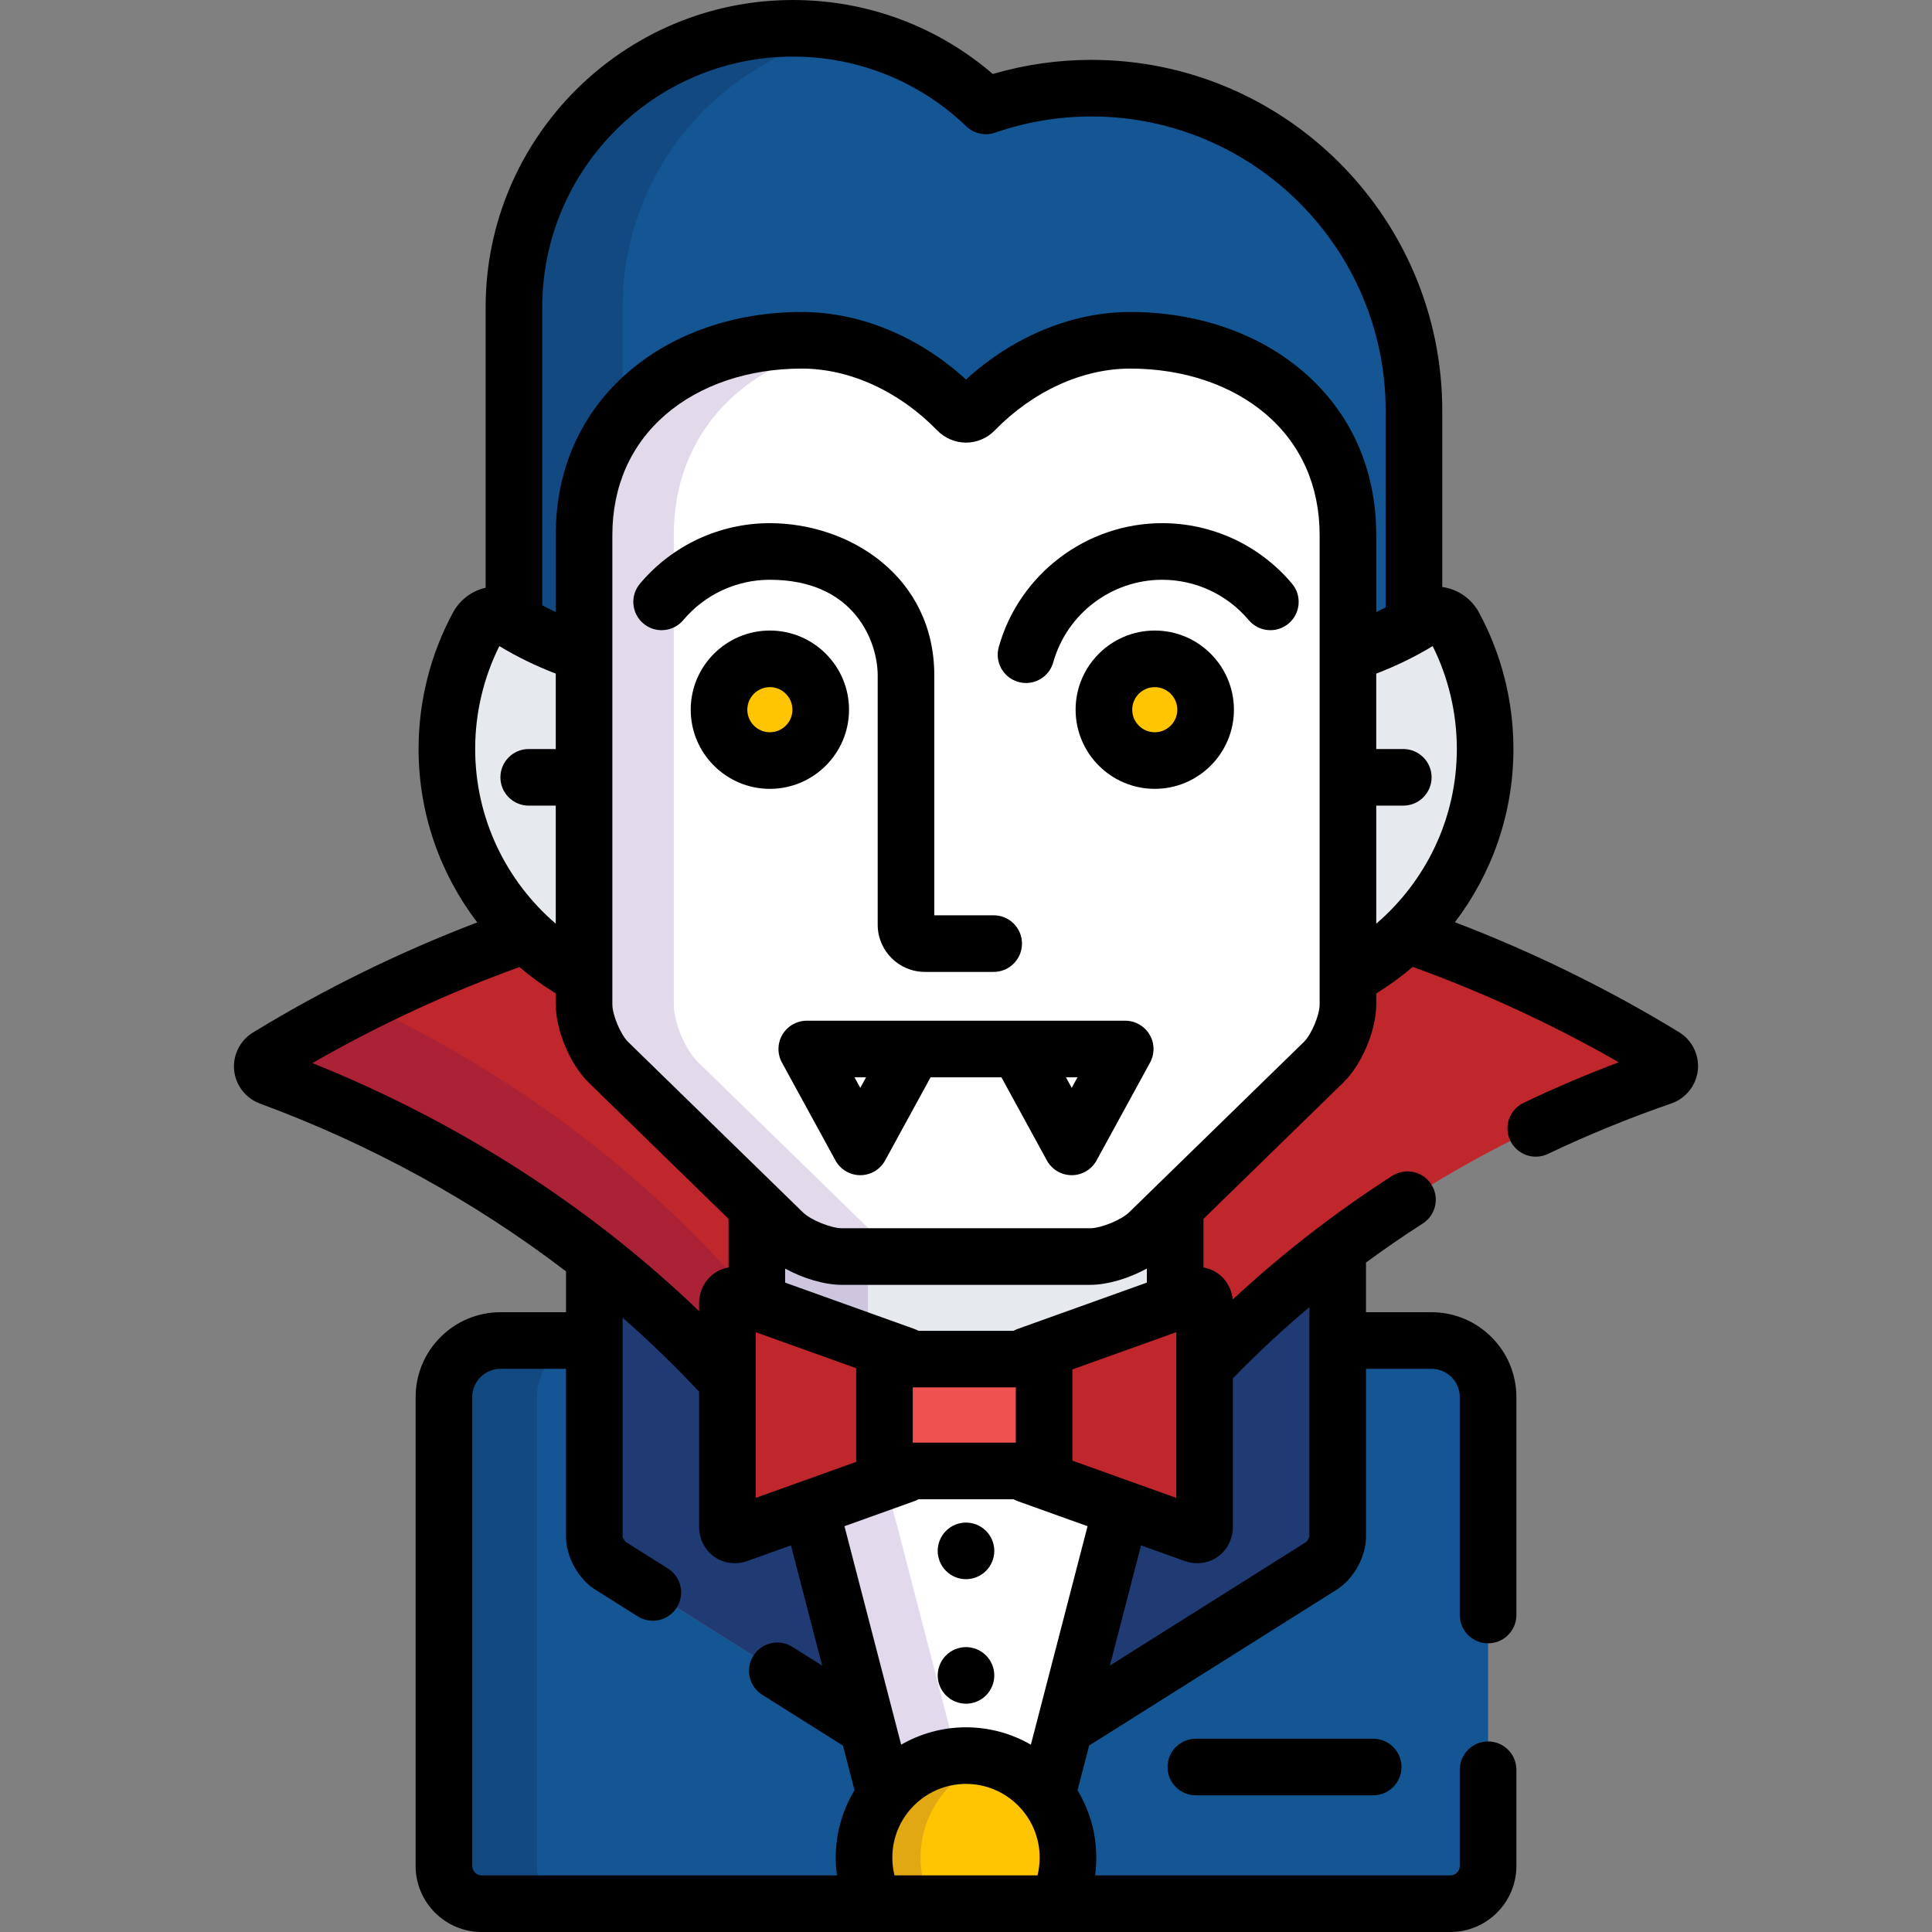 <?xml version="1.0" encoding="iso-8859-1"?>
<!-- Generator: Adobe Illustrator 19.0.0, SVG Export Plug-In . SVG Version: 6.00 Build 0)  -->
<svg version="1.1" id="Capa_1" xmlns="http://www.w3.org/2000/svg" xmlns:xlink="http://www.w3.org/1999/xlink" x="0px" y="0px"
	 viewBox="0 0 512 512" style="enable-background:new 0 0 512 512;" xml:space="preserve">
<rect x="0" y="0" width="512" height="512" fill="#808080" stroke="none"/>
<g>
	<path style="fill:#135693;" d="M234.567,475.83l-4.671-17.998l-68.164-42.918c-2.327-1.465-4.231-4.914-4.231-7.664v-52h-24.857
		c-8.25,0-15,6.75-15,15V494.5c0,5.5,4.5,10,10,10h104.259c-1.865-3.671-2.924-7.821-2.924-12.221
		C228.978,486.088,231.065,480.387,234.567,475.83z"/>
	<path style="fill:#135693;" d="M289.234,23.366c-9.794,0-19.192,1.67-27.955,4.701C247.997,15.337,229.988,7.5,210.138,7.5
		c-40.837,0-73.942,33.105-73.942,73.942v83.337c5.675,3.458,11.934,6.293,18.586,8.456v-31.431c0-15.19,5.786-28.202,16.732-37.629
		c10.48-9.025,25.034-13.996,40.979-13.996c14.679,0,29.73,6.811,41.296,18.684c0.581,0.598,1.379,0.934,2.212,0.934
		s1.631-0.336,2.213-0.934c11.565-11.873,26.617-18.684,41.296-18.684c15.944,0,30.497,4.971,40.979,13.996
		c10.946,9.427,16.731,22.438,16.731,37.629v31.431c6.229-2.025,12.116-4.637,17.499-7.799V108.85
		C374.718,61.639,336.445,23.366,289.234,23.366z"/>
</g>
<path style="opacity:0.15;fill:#0C0119;enable-background:new    ;" d="M154.781,141.804c0-11.813,3.515-22.299,10.219-30.815
	V81.442c0-35.914,25.608-65.837,59.558-72.532c-4.664-0.924-9.484-1.41-14.42-1.41c-40.837,0-73.942,33.105-73.942,73.942v83.337
	c5.675,3.458,11.934,6.293,18.586,8.456L154.781,141.804L154.781,141.804z"/>
<path style="fill:#135693;" d="M379.357,355.25H354.5v52c0,2.75-1.904,6.199-4.231,7.664l-68.152,42.91l-4.674,18.018
	c-0.001-0.002-0.003-0.004-0.004-0.006c3.499,4.556,5.584,10.254,5.584,16.443c0,4.4-1.058,8.55-2.924,12.221h104.259
	c5.5,0,10-4.5,10-10V370.25C394.357,362,387.607,355.25,379.357,355.25z"/>
<g style="opacity:0.15;">
	<path style="fill:#0C0119;" d="M142.285,494.5V370.25c0-8.25,6.75-15,15-15h-24.643c-8.25,0-15,6.75-15,15V494.5
		c0,5.5,4.5,10,10,10h24.643C146.785,504.5,142.285,500,142.285,494.5z"/>
</g>
<g>
	<path style="fill:#203A74;" d="M319.229,362.203v42.408c0,1.65-1.271,2.544-2.824,1.988l-19.211-6.886l-15.076,58.111l68.152-42.91
		c2.327-1.465,4.231-4.914,4.231-7.664v-76.433C341.779,340.399,329.965,350.897,319.229,362.203z"/>
	<path style="fill:#203A74;" d="M214.811,399.711l-19.214,6.888c-1.553,0.557-2.824-0.338-2.824-1.988v-38.755
		c-10.705-11.702-22.522-22.612-35.272-32.611v74.004c0,2.75,1.904,6.199,4.231,7.664l68.164,42.918L214.811,399.711z"/>
</g>
<g>
	<path style="fill:#C0272D;" d="M161.231,281.505c-3.437-3.35-6.45-10.502-6.45-15.306v-7.251
		c-5.655-3.021-10.835-6.817-15.408-11.236c-23.791,8.27-46.741,19.076-68.438,32.32c-0.982,0.599-1.535,1.707-1.424,2.852
		c0.112,1.145,0.869,2.125,1.948,2.523c47.317,17.449,89.275,45.427,121.312,80.449v-20.467c0-1.65,1.271-2.544,2.824-1.988
		l4.975,1.783v-25.326l6.992,6.817L161.231,281.505z"/>
	<path style="fill:#C0272D;" d="M441.065,279.939c-21.686-13.223-44.624-24.009-68.398-32.265
		c-4.583,4.436-9.776,8.245-15.448,11.274v7.251c0,4.804-3.014,11.956-6.45,15.306l-39.34,38.354v25.325l4.976-1.783
		c1.553-0.557,2.824,0.338,2.824,1.988v16.814c32.203-33.909,74.042-60.603,121.25-76.867c1.1-0.378,1.881-1.358,2.006-2.513
		C442.609,281.668,442.057,280.544,441.065,279.939z"/>
</g>
<g style="opacity:0.15;">
	<path style="fill:#330068;" d="M192.773,345.389c0-1.65,1.271-2.544,2.824-1.988l4.749,1.702
		c-27.395-32.747-63.221-59.979-104.113-79.122c-8.597,4.331-17.04,9.011-25.297,14.051c-0.982,0.599-1.535,1.707-1.424,2.852
		c0.112,1.145,0.869,2.125,1.948,2.523c47.317,17.449,89.275,45.427,121.312,80.449v-20.467H192.773z"/>
</g>
<g>
	<path style="fill:#FFFFFF;" d="M223.099,332.999c-4.821,0-12.08-2.955-15.535-6.323l-46.332-45.171
		c-3.437-3.35-6.45-10.502-6.45-15.306V141.804c0-15.19,5.786-28.202,16.732-37.629c10.48-9.025,25.034-13.996,40.979-13.996
		c14.679,0,29.73,6.811,41.296,18.684c0.581,0.598,1.379,0.934,2.212,0.934s1.631-0.336,2.213-0.934
		c11.565-11.873,26.617-18.684,41.296-18.684c15.944,0,30.497,4.971,40.979,13.996c10.946,9.427,16.731,22.438,16.731,37.629
		v124.395c0,4.804-3.014,11.956-6.45,15.306l-46.331,45.171c-3.455,3.368-10.715,6.323-15.535,6.323H223.099z"/>
	<path style="fill:#FFFFFF;" d="M256,465.256c8.739,0,16.503,4.152,21.443,10.586l19.75-76.129l-24.766-8.878
		c-0.554-0.198-1.068-0.56-1.505-1.012h-29.846c-0.437,0.452-0.951,0.814-1.505,1.012l-24.761,8.876l19.756,76.119
		C239.507,469.403,247.268,465.256,256,465.256z"/>
</g>
<path style="opacity:0.15;fill:#490089;enable-background:new    ;" d="M253.581,465.37l-18.891-72.785l-19.879,7.126l19.756,76.119
	C239.045,470.003,245.843,466.057,253.581,465.37z"/>
<g>
	<path style="fill:#E6E9ED;" d="M154.781,173.235c-7.265-2.361-14.068-5.516-20.145-9.418c-0.914-0.586-1.969-0.891-3.035-0.891
		c-0.468,0-0.938,0.059-1.399,0.178c-1.514,0.389-2.796,1.391-3.54,2.765c-5.388,9.948-8.236,21.219-8.236,32.595
		c0,26.164,14.744,48.942,36.355,60.485L154.781,173.235L154.781,173.235z"/>
	<path style="fill:#E6E9ED;" d="M385.339,165.868c-0.743-1.374-2.026-2.375-3.54-2.765c-0.461-0.119-0.931-0.178-1.399-0.178
		c-1.066,0-2.121,0.304-3.035,0.891c-6.076,3.902-12.88,7.057-20.145,9.418v85.713c21.611-11.543,36.355-34.321,36.355-60.485
		C393.574,187.087,390.727,175.816,385.339,165.868z"/>
	<path style="fill:#E6E9ED;" d="M239.572,359.165c0.554,0.198,1.068,0.56,1.505,1.012h29.846c0.437-0.452,0.951-0.814,1.505-1.012
		l39.001-13.98V319.86l-6.991,6.816c-3.455,3.368-10.715,6.323-15.535,6.323H223.1c-4.821,0-12.08-2.955-15.535-6.323l-6.992-6.817
		v25.326L239.572,359.165z"/>
</g>
<path style="opacity:0.15;fill:#490089;enable-background:new    ;" d="M230,355.733v-22.734h-6.901
	c-4.821,0-12.08-2.955-15.535-6.323l-6.992-6.817v25.326L230,355.733z"/>
<g style="opacity:0.15;">
	<path style="fill:#3D0072;" d="M185.013,281.505c-3.436-3.35-6.45-10.502-6.45-15.306V141.804c0-15.19,5.786-28.202,16.732-37.629
		c7.521-6.477,17.147-10.852,27.873-12.814c-3.544-0.774-7.12-1.182-10.675-1.182c-15.944,0-30.498,4.971-40.979,13.996
		c-10.946,9.427-16.732,22.438-16.732,37.629v124.395c0,4.804,3.014,11.956,6.45,15.306l46.332,45.171
		c3.455,3.368,10.714,6.323,15.535,6.323h23.781c-4.821,0-12.08-2.955-15.535-6.323L185.013,281.505z"/>
</g>
<g>
	<path style="fill:#C0272D;" d="M316.404,343.401l-43.977,15.763c-0.554,0.198-1.068,0.56-1.505,1.012h5.773v29.646h-5.773
		c0.437,0.452,0.951,0.814,1.505,1.012l43.977,15.764c1.553,0.557,2.824-0.338,2.824-1.988v-59.222
		C319.229,343.739,317.958,342.845,316.404,343.401z"/>
	<path style="fill:#C0272D;" d="M234.394,389.823v-29.646h6.684c-0.437-0.452-0.951-0.814-1.505-1.012l-43.976-15.763
		c-1.553-0.557-2.824,0.338-2.824,1.988v59.222c0,1.65,1.271,2.544,2.824,1.988l43.976-15.764c0.554-0.198,1.068-0.56,1.505-1.012
		h-6.684V389.823z"/>
</g>
<rect x="234.39" y="360.18" style="fill:#EF5050;" width="42.3" height="29.646"/>
<g>
	<polygon style="fill:#FFFFFF;" points="242.163,278 227.984,303.934 213.804,278 	"/>
	<polygon style="fill:#FFFFFF;" points="298.197,278 284.017,303.934 269.837,278 	"/>
</g>
<g>
	<circle style="fill:#FFC502;" cx="204.02" cy="188.08" r="13.477"/>
	<circle style="fill:#FFC502;" cx="306.02" cy="188.08" r="13.477"/>
	<path style="fill:#FFC502;" d="M283.023,492.279c0-14.924-12.098-27.023-27.022-27.023c-14.924,0-27.023,12.099-27.023,27.023
		c0,4.4,1.059,8.55,2.924,12.221h48.197C281.965,500.829,283.023,496.679,283.023,492.279z"/>
</g>
<g style="opacity:0.15;">
	<path style="fill:#3D0072;" d="M263.49,466.316c-2.379-0.685-4.889-1.06-7.489-1.06c-14.924,0-27.023,12.099-27.023,27.023
		c0,4.4,1.059,8.55,2.924,12.221h14.977c-1.865-3.671-2.924-7.821-2.924-12.221C243.955,479.954,252.21,469.564,263.49,466.316z"/>
</g>
<path d="M444.969,273.535c-18.952-11.556-38.844-21.28-59.403-29.134c9.724-12.767,15.508-28.686,15.508-45.938
	c0-12.62-3.161-25.126-9.14-36.163c-1.73-3.2-4.745-5.554-8.26-6.458c-0.48-0.124-0.968-0.214-1.457-0.281V108.85
	c0-51.272-41.712-92.984-92.983-92.984c-8.868,0-17.633,1.258-26.119,3.745C248.352,6.932,229.709,0,210.138,0
	c-44.908,0-81.442,36.535-81.442,81.442v74.324c-0.12,0.027-0.242,0.042-0.361,0.073c-3.522,0.905-6.536,3.259-8.267,6.457
	c-5.98,11.042-9.142,23.549-9.142,36.167c0,17.273,5.798,33.208,15.543,45.983c-20.573,7.867-40.476,17.608-59.438,29.184
	c-3.415,2.083-5.371,6.001-4.983,9.987c0.391,3.979,3.066,7.444,6.818,8.828c29.598,10.915,57.027,26.046,81.135,44.484v10.821
	h-17.357c-12.407,0-22.5,10.093-22.5,22.5V494.5c0,9.649,7.851,17.5,17.5,17.5h256.715c9.649,0,17.5-7.851,17.5-17.5V469
	c0-4.142-3.358-7.5-7.5-7.5s-7.5,3.358-7.5,7.5v25.5c0,1.355-1.145,2.5-2.5,2.5h-94.156c0.213-1.552,0.321-3.126,0.321-4.721
	c0-6.519-1.817-12.621-4.971-17.828l3.079-11.865l65.635-41.325c4.482-2.823,7.735-8.715,7.735-14.011v-44.5h17.357
	c4.136,0,7.5,3.364,7.5,7.5V428c0,4.142,3.358,7.5,7.5,7.5s7.5-3.358,7.5-7.5v-57.75c0-12.407-10.093-22.5-22.5-22.5H362v-13.162
	c4.891-3.594,9.909-7.05,15.049-10.348c3.487-2.237,4.5-6.876,2.264-10.363c-2.236-3.486-6.876-4.5-10.363-2.263
	c-15.163,9.727-29.334,20.753-42.271,32.767c-0.424-4.368-3.584-7.781-7.751-8.497v-12.861l37.075-36.147
	c4.887-4.763,8.715-13.845,8.715-20.676v-2.928c3.408-2.093,6.639-4.447,9.665-7.034c18.832,6.809,37.107,15.249,54.605,25.274
	c-8.573,3.238-17.022,6.838-25.219,10.748c-3.739,1.783-5.324,6.26-3.541,9.998c1.783,3.739,6.258,5.325,9.998,3.541
	c10.558-5.036,21.558-9.534,32.691-13.37c3.83-1.318,6.587-4.771,7.022-8.798C450.376,279.606,448.425,275.644,444.969,273.535z
	 M132.332,171.22c4.654,2.833,9.673,5.264,14.95,7.295V198.5h-7.168c-4.142,0-7.5,3.358-7.5,7.5s3.358,7.5,7.5,7.5h7.168v31.285
	c-13.062-11.2-21.355-27.808-21.355-46.322C125.926,189.004,128.135,179.629,132.332,171.22z M137.663,256.276
	c3.013,2.571,6.228,4.912,9.619,6.995v2.928c0,6.831,3.828,15.913,8.715,20.676l37.075,36.146v12.863
	c-4.482,0.771-7.799,4.664-7.799,9.505v2.096c-28.712-27.625-63.691-50.194-102.488-65.755
	C100.365,271.627,118.732,263.127,137.663,256.276z M273.191,462.361c-5.066-2.922-10.934-4.605-17.191-4.605
	c-6.253,0-12.118,1.68-17.182,4.599l-15.026-57.896l18.31-6.564c0.45-0.161,0.887-0.353,1.31-0.572h25.174
	c0.423,0.219,0.86,0.411,1.31,0.572l18.316,6.566L273.191,462.361z M200.273,353.045l26.621,9.542v24.826l-26.621,9.543V353.045z
	 M269.197,367.677v14.646h-27.303v-14.646H269.197z M284.197,387.086v-24.173l27.532-9.869v43.911L284.197,387.086z
	 M303.929,339.906l-34.031,12.198c-0.45,0.162-0.888,0.354-1.311,0.573h-25.174c-0.423-0.219-0.86-0.411-1.31-0.572l-34.032-12.199
	v-3.726c4.705,2.596,10.407,4.319,15.027,4.319h65.804c4.62,0,10.321-1.724,15.026-4.318v3.725H303.929z M125.143,494.5V370.25
	c0-4.136,3.364-7.5,7.5-7.5H150v44.5c0,5.296,3.253,11.188,7.735,14.011l11.275,7.098c3.504,2.207,8.136,1.153,10.343-2.352
	s1.154-8.136-2.352-10.343l-11.209-7.057c-0.304-0.275-0.721-1.03-0.792-1.434v-57.966c7.124,6.238,13.894,12.785,20.272,19.613
	v35.791c0,5.413,4.141,9.653,9.427,9.653h0.001c1.153,0,2.306-0.204,3.427-0.605l11.487-4.118l8.27,31.864l-7.889-4.967
	c-3.506-2.208-8.137-1.155-10.343,2.351c-2.207,3.505-1.155,8.136,2.351,10.343l21.38,13.462l3.074,11.842
	c-3.159,5.211-4.98,11.318-4.98,17.843c0,1.594,0.108,3.169,0.321,4.721h-94.156C126.288,497,125.143,495.855,125.143,494.5z
	 M237.052,497c-0.382-1.531-0.574-3.108-0.574-4.721c0-10.765,8.758-19.523,19.523-19.523s19.522,8.758,19.522,19.523
	c0,1.613-0.192,3.191-0.574,4.721H237.052z M347,346.397v60.777c-0.071,0.404-0.488,1.159-0.792,1.435l-52.081,32.792l8.264-31.855
	l11.483,4.116c1.121,0.401,2.273,0.605,3.427,0.605c5.287,0,9.428-4.24,9.428-9.653v-39.336
	C333.112,358.704,339.883,352.396,347,346.397z M349.719,266.199c0,2.791-2.19,7.991-4.186,9.936l-46.331,45.17
	c-2.05,1.999-7.441,4.194-10.3,4.194h-65.804c-2.859,0-8.25-2.195-10.299-4.193l-46.333-45.171
	c-1.995-1.944-4.185-7.144-4.185-9.935V141.804c0-12.94,4.885-23.987,14.126-31.946c9.12-7.854,21.935-12.179,36.085-12.179
	c12.667,0,25.761,5.984,35.918,16.412c1.981,2.038,4.747,3.206,7.589,3.206c2.839,0,5.604-1.167,7.585-3.201
	c10.163-10.433,23.256-16.417,35.923-16.417c14.148,0,26.963,4.325,36.085,12.179c9.241,7.958,14.125,19.005,14.125,31.946v124.395
	H349.719z M345.382,98.492c-11.842-10.197-28.133-15.813-45.872-15.813c-15.365,0-31.003,6.474-43.508,17.891
	c-12.506-11.418-28.143-17.891-43.508-17.891c-17.74,0-34.031,5.616-45.873,15.813c-12.651,10.895-19.338,25.872-19.338,43.312
	v20.414c-1.22-0.574-2.412-1.179-3.586-1.808V81.442c0-36.636,29.806-66.442,66.442-66.442c17.198,0,33.517,6.563,45.952,18.481
	c2.032,1.947,4.983,2.594,7.642,1.673c8.226-2.846,16.806-4.289,25.503-4.289c43,0,77.983,34.983,77.983,77.984v52.127
	c-0.825,0.424-1.653,0.843-2.499,1.241v-20.414C364.719,124.363,358.033,109.386,345.382,98.492z M364.719,213.5h7.169
	c4.142,0,7.5-3.358,7.5-7.5s-3.358-7.5-7.5-7.5h-7.169v-19.985c5.277-2.032,10.296-4.463,14.95-7.295
	c4.196,8.408,6.406,17.783,6.406,27.243c0,18.515-8.294,35.122-21.355,46.322V213.5H364.719z"/>
<path d="M256,403.5c-1.98,0-3.91,0.8-5.3,2.2c-1.4,1.39-2.2,3.33-2.2,5.3s0.8,3.91,2.2,5.3c1.39,1.4,3.32,2.2,5.3,2.2
	c1.97,0,3.91-0.8,5.3-2.2c1.4-1.39,2.2-3.33,2.2-5.3s-0.8-3.91-2.2-5.3C259.91,404.3,257.97,403.5,256,403.5z"/>
<path d="M256,436.5c-1.98,0-3.91,0.8-5.3,2.2c-1.4,1.39-2.2,3.33-2.2,5.3s0.8,3.91,2.2,5.3c1.39,1.4,3.32,2.2,5.3,2.2
	c1.97,0,3.91-0.8,5.3-2.2c1.4-1.39,2.2-3.33,2.2-5.3s-0.8-3.91-2.2-5.3C259.91,437.3,257.97,436.5,256,436.5z"/>
<path d="M298.197,270.5h-84.393c-2.648,0-5.101,1.397-6.451,3.675c-1.35,2.278-1.4,5.1-0.129,7.423l14.181,25.934
	c1.315,2.406,3.839,3.902,6.581,3.902c2.742,0,5.266-1.497,6.581-3.902L246.61,285.5h18.779l12.046,22.032
	c1.315,2.406,3.839,3.902,6.581,3.902s5.265-1.496,6.581-3.902l14.18-25.934c1.271-2.324,1.221-5.146-0.129-7.423
	C303.297,271.897,300.845,270.5,298.197,270.5z M227.984,288.3l-1.531-2.8h3.063L227.984,288.3z M284.017,288.3l-1.531-2.8h3.063
	L284.017,288.3z"/>
<path d="M264.681,171.478c-1.117,3.989,1.211,8.128,5.2,9.244c0.676,0.189,1.357,0.28,2.026,0.28c3.279,0,6.291-2.167,7.218-5.48
	c3.606-12.881,15.474-21.877,28.86-21.877c8.861,0,17.223,3.896,22.941,10.69c2.667,3.169,7.399,3.577,10.567,0.908
	c3.169-2.667,3.576-7.398,0.908-10.567c-8.575-10.188-21.119-16.031-34.417-16.031C287.9,138.645,270.093,152.146,264.681,171.478z"
	/>
<path d="M225,188.077c0-11.566-9.41-20.977-20.977-20.977s-20.977,9.411-20.977,20.977c0,11.566,9.411,20.977,20.977,20.977
	C215.59,209.054,225,199.644,225,188.077z M204.023,194.054c-3.296,0-5.977-2.681-5.977-5.977s2.682-5.977,5.977-5.977
	s5.977,2.681,5.977,5.977S207.319,194.054,204.023,194.054z"/>
<path d="M306.023,167.1c-11.566,0-20.977,9.411-20.977,20.977c0,11.566,9.41,20.977,20.977,20.977s20.978-9.41,20.978-20.977
	C327,176.511,317.589,167.1,306.023,167.1z M306.023,194.054c-3.295,0-5.977-2.681-5.977-5.977s2.681-5.977,5.977-5.977
	s5.978,2.681,5.978,5.977C312,191.373,309.318,194.054,306.023,194.054z"/>
<path d="M204.015,153.645c22.608,0,28.582,16.585,28.582,25.355v66.064c0,6.893,5.607,12.5,12.5,12.5h18.239
	c4.142,0,7.5-3.358,7.5-7.5s-3.358-7.5-7.5-7.5h-15.739V179c0-26.211-22.455-40.355-43.582-40.355
	c-13.297,0-25.842,5.843-34.417,16.031c-2.667,3.169-2.26,7.9,0.909,10.567c3.169,2.668,7.901,2.261,10.567-0.908
	C186.792,157.542,195.154,153.645,204.015,153.645z"/>
<path d="M316.913,460.779c-4.142,0-7.5,3.358-7.5,7.5s3.358,7.5,7.5,7.5h47c4.142,0,7.5-3.358,7.5-7.5s-3.358-7.5-7.5-7.5H316.913z"
	/>
<g>
</g>
<g>
</g>
<g>
</g>
<g>
</g>
<g>
</g>
<g>
</g>
<g>
</g>
<g>
</g>
<g>
</g>
<g>
</g>
<g>
</g>
<g>
</g>
<g>
</g>
<g>
</g>
<g>
</g>
</svg>
